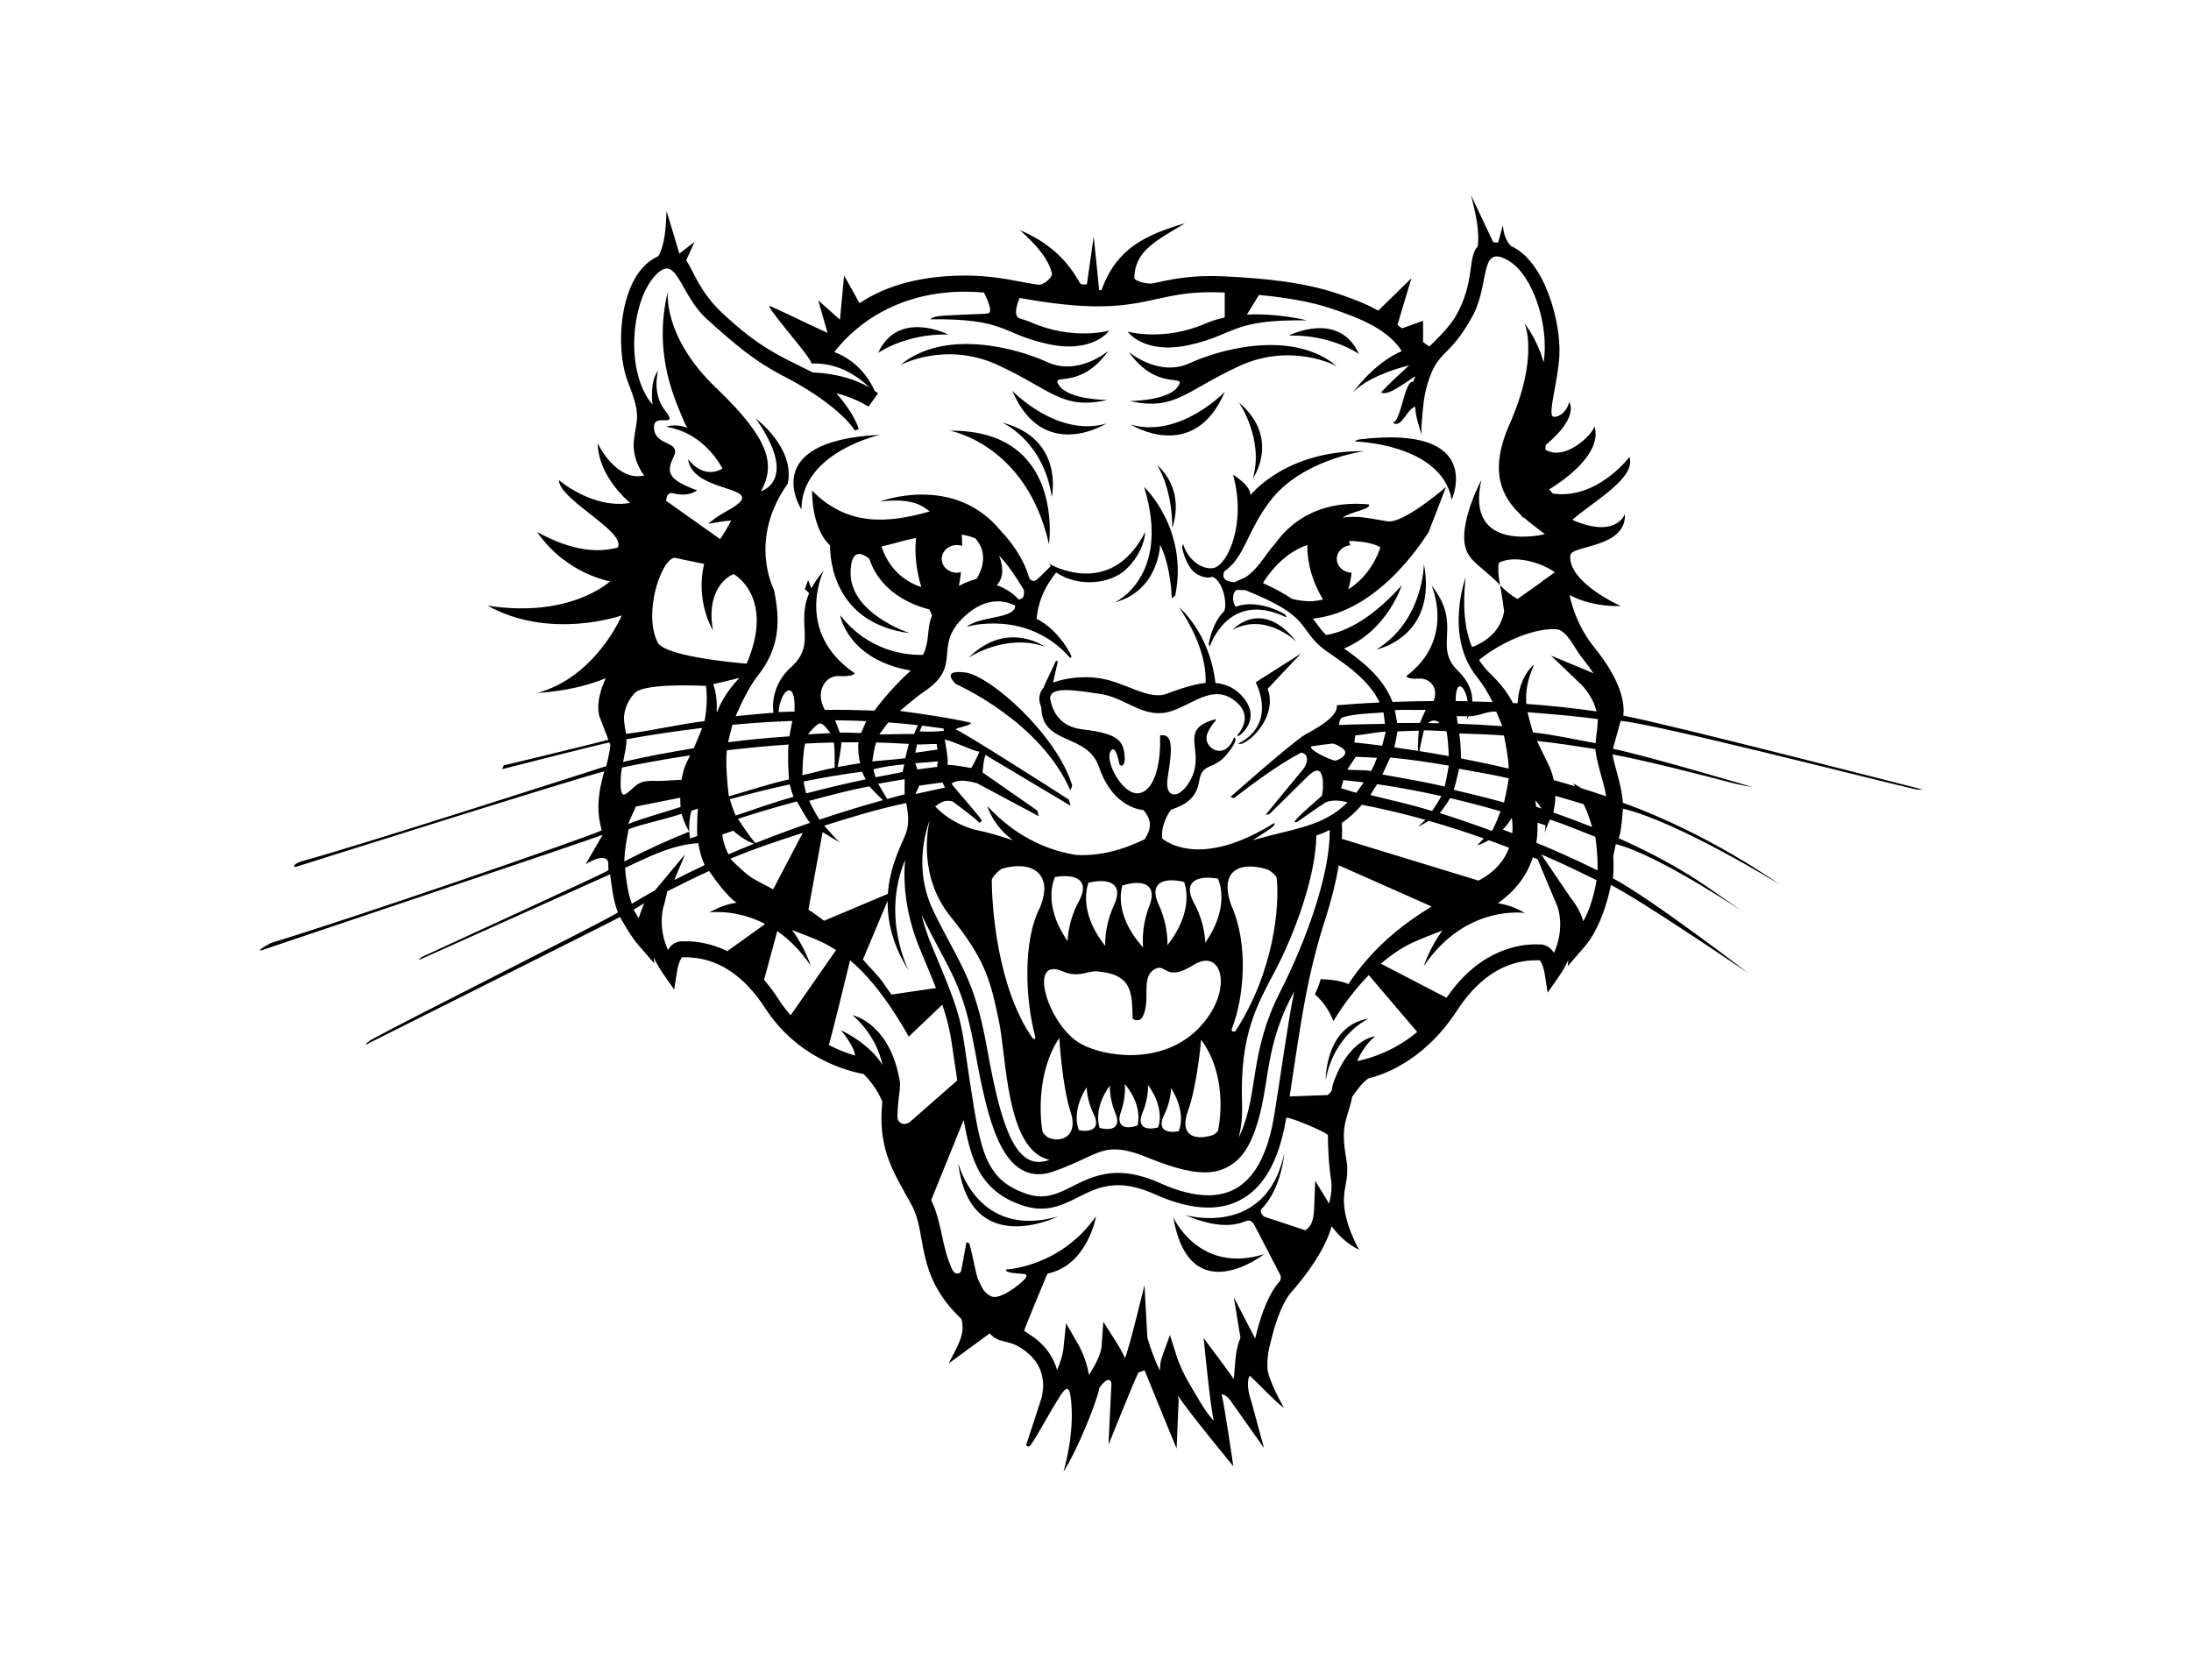 <?xml version="1.0" encoding="utf-8"?>
<!-- Generator: Adobe Illustrator 15.0.0, SVG Export Plug-In  -->
<!DOCTYPE svg PUBLIC "-//W3C//DTD SVG 1.1 Tiny//EN" "http://www.w3.org/Graphics/SVG/1.1/DTD/svg11-tiny.dtd">
<svg version="1.1" baseProfile="tiny"
	 xmlns="http://www.w3.org/2000/svg" xmlns:xlink="http://www.w3.org/1999/xlink" xmlns:a="http://ns.adobe.com/AdobeSVGViewerExtensions/3.0/"
	 x="0px" y="0px" width="600px" height="460px" viewBox="-1.61 -69.72 600 600" overflow="visible" xml:space="preserve">
<defs>
</defs>
<path d="M415.69,131.62c4.94,26.31-16.99,30.69-16.99,30.69C415.69,151.9,415.69,131.62,415.69,131.62 M249.35,345.65
	c4.11,34.81,35.63,19.18,35.63,19.18C255.93,373.06,249.35,345.65,249.35,345.65 M380.62,316.05c3.01-16.44,15.35-21.92,15.35-21.92
	C380.34,296.6,380.62,316.05,380.62,316.05 M358.69,378.26c-23.39,7.31-32.52-13.15-32.52-13.15
	C332.01,399.09,358.69,378.26,358.69,378.26 M264.97,81.2c0,0,14.8,6.3,17.81,26.58C282.78,107.78,287.44,86.95,264.97,81.2
	 M367.46,50.14c15.38-0.37,25.03,6.58,25.03,6.58C385.34,41,367.46,50.14,367.46,50.14 M320.32,96.27c0,0,5.48,7.95,5.48,22.47
	C325.81,118.74,331.01,106.14,320.32,96.27 M315.76,104.22c9.87,32.15-10.59,41.29-10.59,41.29c15.93-4.25,16.29-20.65,16.29-20.65
	c4.02,8.04,4.17,19.19,4.17,19.19c0.74-0.72,1.18-0.69,1.31-1.33C331.53,119.04,315.76,104.22,315.76,104.22 M263.65,60.73
	c18.95,8.77,22.88,16.08,38.96,12.42c0,0-13.58,0-17.16-5.12c-3.58-5.12,7.15,2.19,17.52-12.42c0,0-10.73,9.13-21.81,4.02
	c-11.08-5.11-36.82-12.06-52.55,1.1C228.62,60.73,244.71,51.96,263.65,60.73 M220.76,56.35c0,0,9.65-6.94,25.02-6.58
	C245.78,49.77,227.91,40.64,220.76,56.35 M221.49,85.58c-44.21,2.19-28.14,26.67-28.14,26.67
	C193.35,91.79,221.49,85.58,221.49,85.58 M425.62,108.78c0,0,12.25-26.87-32.64-21.58c-0.7,0.08-1.38,0.25-2.04,0.78
	C390.94,87.97,421.97,88.65,425.62,108.78 M253.13,165.2c0,0,12.89-8.79,27.07-3.98C280.2,161.22,266.67,151.67,253.13,165.2
	 M246.33,84.12c0,0,27.4,4.75,35.44,40.56C281.77,124.68,287.62,83.75,246.33,84.12 M268.66,69.87c11.08,25.95,33.6,11.7,33.6,11.7
	C284.74,86.68,268.66,69.87,268.66,69.87 M310.99,81.93c0,0,22.52,14.25,33.6-11.7C344.59,70.23,328.5,87.04,310.99,81.93
	 M349.65,74.07c0,0,9.04,13.15,4.93,27.13C354.58,101.2,364.72,86.95,349.65,74.07 M327.79,68.41c-3.57,5.11-17.16,5.11-17.16,5.11
	c16.08,3.65,20.01-3.66,38.96-12.42c18.94-8.77,35.03,0,35.03,0c-15.73-13.16-41.46-6.22-52.55-1.1
	c-11.09,5.11-21.81-4.02-21.81-4.02C320.63,70.6,331.36,63.29,327.79,68.41 M369.51,223.91c-0.01,0.01-0.02,0.02-0.03,0.02
	C369.38,224.04,369.42,224,369.51,223.91 M251.84,170.49c-9.32-1.16-3.23,4.19-3.23,4.19s30.04,13.1,40.87,38.08
	c-0.17-0.71,0.75-1.37,0.53-2.1C284.4,192.6,260.79,171.61,251.84,170.49 M356,174.86c1.44,3.19,5.6,14.8-6.62,21.07
	c0,0,0.55,0.26,1.29,0c4.09-1.46,12.6-10.31,9.22-19.62l11.88-12.58l-16.17,10.27L356,174.86z M370.13,159.47
	c-12.41-15.82-22.74-4.25-22.74-4.25C359.28,148.87,370.13,159.47,370.13,159.47 M593.58,212.24c0,0-0.54,0.38-2.96-0.18
	c-17.87-4.17-92.58-23.29-104.63-24.28l-2.79,9.96c12.38,2.55,49.86,13.68,49.86,13.68s-4.12-0.58-8.9-1.89
	c-6.1-1.68-31.97-8.24-41.13-9.77c0.88,4.76,3.17,10.46,3.75,17.27c30.74,11.02,55.83,29.08,55.83,29.08s-36.18-22.34-55.83-26.97
	c-0.18,2.15-0.52,7.43-1.25,9.79l-0.24,0.78c11.47,5.11,22.56,11.04,32.48,17.96l12.05,8.4c0,0-30.65-20.6-45.58-24.26l-0.92,4.26
	c0.08,1.16,0.12,2.35,0.12,3.57c0,1.42-0.09,2.89-0.22,4.38c13.31,6.99,48.48,33.97,48.48,33.97S493,251.64,482.5,246.41
	c-1.33,6.51-4.2,16.02-9.6,22.26l-5.82,6.73l0.21-2.25c-0.86,1.91-1.96,3.88-3.34,5.88l-4.06,5.83l-1.1-7.02
	c-0.01,0-0.09-0.58-0.33-1.44c-0.22-0.86-0.61-1.92-1.02-2.57c-0.17-0.29-0.31-0.45-0.4-0.53c-0.33,0-0.69-0.01-1.12-0.01
	c-4.62,0.1-17.06,0.5-28.47,18.07c-10.53,16.28-24.31,22.44-31.51,24.09c-2.59,1.66-4.61,5.02-5.81,6.52
	c-1.1,5.44-3.06,8.74-3.03,13.84c0,6.98,1.75,8.98,1.06,15.13c-0.11,1.01-0.94,5.08-0.94,6.08c-0.75,7.27,3.02,15.61,5.36,19.68
	c-3.56-1.66-6.86-4.4-9.84-8.39c-2.22,8.13-8.84,17.23-14.32,23.43c-2.9,3.2-5.33,9.65-6.77,15.18c-1.47,5.55-1.91,7.58-1.87,11.8
	c0.04,4.22,5.93,14.46,5.93,14.46c-2.84-1.95-8.9-8.44-12.23-11.53c-1.75,3.06,0.61,9.34,0.61,9.35l4.48,16.51l-11.12-15.73
	c-1.41-1.96-1.92-2.97-4.01-3.49c0.98,3.74,4.19,25.74,4.19,25.74s-16.19-19.58-19.8-25.26c0.15,0.98,0.26,1.58,0.26,1.59
	l-0.73,17.38c0,0-9.55-23.28-11.47-28.06c-0.2,0.4-2.02,0.6-2.21,0.99c-1.58,3.01-10.65,25.68-10.65,25.68l1.05-22.01
	c-0.58-2.39-2.73-0.59-4.26,1.61c-1.03,5.32-7.98,22.42-12.86,30.06c1.46-5.28,3.87-15.87,2.61-26.31
	c-0.55-4.64-1.79-3.93-3.84-0.74c-3.6,5.59-8.06,14.11-10.42,17.39c-0.93,1.29-1.7,0.14-1.7,0.14l5.59-17.12
	c-0.01-0.01,0.51-2.79,0.51-4.04c-0.07-3.89-1.14-9.26-8.08-13.64c-4.84-3.03-7.79-1.44-11.03-5.12l-14.64,10.74
	c2.57-5.37,6.17-10.19,4.54-15.89c-16.95-15.99-11.91-30.17-17.89-40.88c-5.23-9.73-10.7-17.27-10.68-31.03
	c0-1.79,0.12-3.72,0.31-5.73c-1.75-4.23-4.37-7.53-6.66-9.85c-5.83-1.06-23.61-5.63-35.26-23.65
	c-11.42-17.55-23.86-17.96-28.47-18.07c-0.42,0-0.78,0-1.11,0.01c-0.11,0.1-0.31,0.36-0.51,0.73c-0.47,0.82-0.86,2.1-1.05,2.94
	c-0.14,0.56-0.18,0.87-0.18,0.87l-1.1,7.02l-4.05-5.83c-1.35-1.94-2.42-3.85-3.27-5.71l0.22,2.19l-5.91-6.84
	c-2.19-2.53-4.89-7.1-6.32-9.76c-3.02,1.68-90.58,45.5-90.58,45.5s-1,0.25,1.36-1.44c15.44-8.54,82.78-42.04,88.46-45.69
	c-1.64-3.88-2.32-9.87-2.8-13.62c-0.06,0.03-68.3,30.63-68.3,30.63s0.33-0.75,1.46-1.28c10.22-4.78,62.28-28.51,66.24-30.78
	c-0.04-0.88-0.07-1.75-0.07-2.6c0-1.23-1.48-3.54-8.06,0.42l6.06-10.48c-4.19,1.67-122.04,41.31-122.04,41.31s-1.94,0.26,3.61-2.71
	c27.31-8.21,111.55-37.14,118.1-40.21c-0.83-2.97-1.19-5.79-1.19-8.42c0.05-4.78,1.06-8.92,2.1-12.63
	C115.1,207.6,12.5,240.01,12.5,240.01s-1.58-0.75,2.21-2.04c22.95-6.26,104.83-32.75,108.91-34.03c0.56-2.04,1.35-5.69,1.49-7.49
	l-0.36-0.96c-4.23,0.83-38.32,9.54-38.32,9.54l0.6-1.36c0,0,29.36-7.03,37.38-9.14l-3.15-8.18c-0.11-0.3-0.48-1.45-0.48-3.38
	c0-2.37,0.56-5.86,2.68-10.43c-6.11,2.49-14.14,4.62-24.55,5.28c20.96-5.59,30.28-27.72,30.28-27.72s-25.56,9.03-47.98-3.5
	c29.58,4.65,43.73-8.61,43.73-8.61c0.73-0.09-15.2-2.1-26.03-17.7c12.23,6.69,21.31,7.57,28.82,5.57
	c3.18-5.63-20.9-17.04-21.02-24.09c0,0,12.11,10.48,25.5,8.15c0,0-11.33-8.95-11.65-21.31c0,0,6.52,13.86,16.65,11.53
	c0,0-4.63-5.43-3.65-13.05c0.98-7.62,2.6-8.19-2.18-20.37c-4.78-12.18-3.21-38.32,10.46-44.75c0.15-0.07,0.26-0.1,0.41-0.17
	c2.35-4.23,2.66-10.15,2.93-16.11l4.57,15.17l5.39-4.16l-2.93,6.54c2.66,4.01,4.83,11.32,12.8,18.79
	c13.19,12.34,19.82,15.02,32.36,21.27c8.78,0.43,15.36,2.5,20.34,5.41c-7.08-6.64-13.92-8.79-20.79-8.58
	c0.15-1.95-15.1-18.69-15.05-20.62c0.62,0.04,17.71,8.35,20.82,9.68l-3.35-11.64l7.77,6.92l1.49-15.76l5.52,9.88
	c7.53-5.09,19.4-9.86,37.77-9.88c5.29,0,11.02,0.53,17.17,1.72c3.14,0.61,6.06,1.12,8.78,1.54c1.94,0.31,5.4-2.61,4.95-4.25
	c-1.34-4.92-5.04-9.59-11.46-15.27c10.48,4.48,16.93,10.65,21.57,19.05c0.32,0.59,2.42,0.36,2.42,0.36l2.44-17.09l1.95,19.16
	c0.28,0,0.55-0.01,0.82-0.02c5.25-14.56,15.22-19.66,29.87-23.88c-10.49,6.29-17.92,9.85-18.15,19.53
	c-0.02,1.01,4.57,2.39,6.75,1.91c5.73-1.26,11.77-2.59,20.63-2.59c1.47,0,3.02,0.04,4.65,0.11c14.63,0.7,28.62,2.13,40.55,6.15
	c4.94,1.66,10.06,3.55,14.57,6.1l11.84-11.57c0,0-3.5,11.7-4.97,16.6c0.25,0.24,0.51,0.45,0.75,0.7c0.33,0.2,0.61,0.39,0.92,0.58
	c2.89-1.05,7.46-2.68,7.46-2.68v7.58c0.85,0.6,1.57,1.12,2.21,1.62c4.02-3.84,7.5-7.52,9.41-10.79c7.03-12.05,4.24-21.39,7.89-24.94
	c0.75-5.14-0.66-11.64-2.39-18.35l7.94,16.8c0.54,0.02,1.14,0.06,1.76,0.13l1.65-6.1c0.32,2.55,0.81,5.08,2.91,7.33
	c12.18,5.44,17.94,27.34,17.31,39.15c-0.48,8.98-3.95,20.03-2.46,21.64c0.68,0.73,4.66-0.12,6-5.12c2.65,5.52-5.12,12.69-8.39,15.38
	c-0.07,0.59-0.13,1.15-0.18,1.68c6.91,4.33,16.96-5.3,17.57-8.36c3,9.89-11.37,19.64-16.17,22.58c0.48,0.46,0.91,0.95,1.24,1.48
	c15.87,2.33,27.44-13.08,27.44-13.08c2.37,7.58-12.76,15.78-20.45,22.47c15.8,6.91,18.81-2.1,18.81-2.1
	c0.58,12.32-19.26,11.07-19.5,14.79c-0.93,9.69,18.08,18.14,18.08,18.14c-8.32,0.08-14.16-1.75-18.38-3.99
	c1.25,5.66,3.8,12.49,8.91,18.79c8.74,10.77,10.43,18.32,10.43,22.45c0,0.76-0.06,1.36-0.14,1.86
	C501.6,188.56,593.58,212.24,593.58,212.24 M477.03,195.76c0.07-0.73,0.27-3.39,0.44-4.13c0.16-0.69,0.31-3.83,0.37-4.49
	c-7.65-1.01-16.54-1.81-25.15-2.45c0.31,1.17,1.54,6.02,1.98,7.22C462.15,192.7,469.43,194.39,477.03,195.76 M455.47,216.21
	c0.14,0.78,0.21,1.5,0.31,2.25c0.63,0.2,1.25,0.41,1.88,0.61C456.64,217.22,455.47,216.21,455.47,216.21 M463.25,155.05
	c-8.09-0.63-20.22,4.68-27.86,10.99c1.25,1.9,2.69,3.64,4.36,5.23c3.98,3.8,6.37,7.46,7.76,10.13c0.56,0.04,1.1,0.06,1.66,0.1
	c0.46-9.85,5.92-13.89,5.92-13.89c-2.38,5.2-3.17,9.68-2.82,14.11c8.16,0.58,16.59,1.45,25.1,2.68c-0.97-3.88-3.2-7.03-4.48-8.51
	c-0.55-0.65-0.84-0.92-0.84-0.92l-10.99-10.53l14.05,5.84c0.4,0.17,0.79,0.36,1.16,0.55c-1.11-1.72-2.47-3.59-4.11-5.62
	C469.31,161.65,467.04,155.81,463.25,155.05 M386.47,227.18c0,0.78-0.03,1.71-0.08,2.73l48.82,14.93c0.3-0.17,0.6-0.33,0.9-0.5
	c5.73-3.23,8.6-7.4,10.01-11.23c-2.38-0.92-4.8-1.81-7.25-2.69c-2.39,1.35-4.22,1.87-4.22,1.87c0.87-0.82,1.65-1.67,2.4-2.53
	c-6.36-2.25-12.93-4.37-19.63-6.29c-2.22,1.48-3.89,2.06-3.89,2.06c0.98-0.74,1.86-1.55,2.69-2.4c-7.42-2.09-15-3.91-22.67-5.38
	c-2.33,2.66-4.71,4.81-7.19,6.5C386.41,224.88,386.47,225.83,386.47,227.18 M415.7,191.16c-0.34,1.66-1.5,6.13-1.57,7.42
	c3.28,0.52,6.77,1.11,10.44,1.79c-0.05-2.34-0.37-7.06-0.83-8.92C420.75,191.39,418.75,191.14,415.7,191.16 M421.28,188.62
	c-0.55-0.57-1.14-0.92-1.75-0.95c-0.93-0.05-1.69,0.31-2.33,0.88C418.54,188.56,419.9,188.58,421.28,188.62 M416.38,183.85
	c-3.12,0.11-7.96-0.13-11.09,0.09c0.07,0.57,0.83,4.02,0.86,4.61c2.61-0.03,5.31-0.05,8.11-0.03
	C414.62,187.59,416.02,184.39,416.38,183.85 M405.15,197.24c2.62,0.36,5.45,0.78,8.49,1.26c-0.26-1.68,0.18-5.9,0.21-7.22
	c-2.48,0.03-5.1,0.18-7.6,0.26C406.09,192.55,405.43,196.18,405.15,197.24 M403.66,200.88c-0.27,0.58-2.49,5.46-2.79,6.05
	c6.38,1.18,14.43,2.47,22.25,4.31c0.29-1.2,1.32-6.3,1.48-7.48C417.61,202.61,410.82,201.51,403.66,200.88 M428.92,201.18
	c5.39,1.05,11.11,2.25,17.05,3.64c0-3.27-1.04-8.61-1.67-11.81c-5.35-0.41-10.34-0.55-15.95-0.74
	C428.67,194.79,428.99,199.02,428.92,201.18 M443.67,189.67c-0.33-1.09-1.77-4.16-2.16-5.21c-3.59-0.17-6.15,1.72-9.83,1.67
	c-0.38,0.77-0.71,1.24-0.71,1.24c0.11-0.41,0.2-0.83,0.28-1.24c-1.27-0.02-2.55-0.03-3.83-0.03c0.09,0.83,0.21,1.74,0.35,2.7
	C432.91,188.98,438.23,189.26,443.67,189.67 M431.32,180.76c-0.87-5.56-4.31-8.47-4.28-0.07
	C428.45,180.71,429.88,180.73,431.32,180.76 M426.37,212.41c5.59,1.37,11.96,2.8,17.94,4.54c0.41-1.6,1.48-7.01,1.69-8.65
	c-5.65-1.32-11.84-2.35-17.73-3.41C428,206.24,426.77,211.24,426.37,212.41 M425.06,215.37c-0.85,1.44-2.74,4.25-3.69,5.34
	c5.67,1.79,12.33,4.08,18.63,6.38c1.06-1.69,2.33-5.21,3.07-7C437.25,218.4,431.22,216.81,425.06,215.37 M396.56,214.27
	c6,1.54,13.52,3.06,22.07,5.71c0.76-1.23,2.72-4.05,3.28-5.34c-7.48-1.68-15.15-3.12-22.92-4.25
	C398.61,211,396.95,213.7,396.56,214.27 M396.82,205.69c0.1-0.17,0.95-1.85,1.05-2.03c0.15-0.28,0.91-2.42,1.05-2.69
	c-2.62-0.18-4.97-0.26-7.6-0.35c-0.12,0.18-2.83,4.38-2.97,4.54C390.65,205.52,394.08,205.2,396.82,205.69 M402.06,191.62
	c-3.55,0.18-7.36,1.06-10.92,1.38c0.07,0.14-0.32,2.35-0.27,2.49c2.36,0.24,5.74,0.62,9.89,1.15
	C401,195.86,401.91,192.38,402.06,191.62 M401.78,188.84c-0.03-0.5-0.46-3.58-0.53-4.07c-4.4,0.38-10.12,0.38-14.39,1.7
	c-1,0.31-1.4,1.31-1.46,2.59c-0.03,0.07-0.08,0.14-0.11,0.21C389.92,189,395.49,188.98,401.78,188.84 M383.02,195.88
	c-2.55,0.3-5.1,0.64-7.64,1.03c-0.74,1.35,6.92,4.85,8.68,5.09c2.37-0.71,3.68-1.88,3.53-3.16
	C387.48,197.86,384.62,196.07,383.02,195.88 M386.16,211.89c1.61,0.36,2.94,0.96,5.42,1.57c0.29-0.41,2.3-3.27,2.6-3.71
	c-2.42-0.31-4.84-0.57-7.27-0.81C386.98,209.15,386.1,211.66,386.16,211.89 M447.27,227.89c0.3-3.21-0.21-5.47-0.21-5.47
	c-0.93,1.64-2.04,3-3.19,4.17C445,227.01,446.14,227.45,447.27,227.89 M140.15,74.82c0,0-1.12-8.38,2.02-12.11
	c0,0-2.35,8.01,2.37,14.06c5.66,7.25-4.46,0.18-3.84,6.65c0.62,6.47,9.91,4.18,6.97,10.11c-2.93,5.93-1.37,8.23,8.42,11.91
	c0,0-2.9,2.49-8.49,1.06c-1.82-0.46-2.29,0.69-2.64,2.63l19.35,13.73c1.29-1.9,2.5-3.91,3.96-6.59c-2.37-0.03-5.08,0.65-8.21,1.1
	c1.84-1.57,3.94-3.07,6.41-4.41c17.97-9.74-12.05-5.57-13.61-18.71c0,0,4.69,6.91,11.42,3.86c0.35-0.16,0.64-0.34,0.86-0.52
	c-2.31-4.17-8.46-12.99-20.09-14.86c0,0,3.12-1.34,7.6,0.38c-0.43-0.6-0.78-1.2-1.03-1.81c-2.87-7.04-11.56-24.02-5.98-46.93
	c0,0-2.05,16.05,17.33,34.56c19.38,18.51,21.05,27.5,15.94,36.81c0,0,13.78-3.79-1.92-26.02c0,0,14.15,10.48,11.49,23.28
	c-14.34,20.19-4.98,37.82-4.98,37.82c2.4,11.31,2.11,21.02-5.85,30.98c-2.67,3.33-5.92,9.83-7.81,14.31
	c4.33-0.38,9.36-0.99,13.54-1.22c-0.65-3.68,0.2-10.88,6.15-16.18c9.38-8.35,1.77-15.32,6.58-26.56l-1.55-1.45
	c0.37-1.05,0.75-2.13,1.18-3.23l1.16,3.01c1.02-1.97,2.43-4.06,4.38-6.31c0,0-10.75,21.68,11.09,36.58c0,0-0.34,1.36-5.71,1.02
	c-4.6-0.29-8.68,5.56-4.94,12.08c6.97-0.11,11.92,0.1,17.73,0.26c4.76-6.46,9.75-11.36,12.93-14.3
	c-22.69-3.96-25.22-19.83-25.22-19.83c10.22,13.14,23.75,14.37,29.64,14.21c0.98-2.05,1.63-4.59,1.88-8.09
	c0.16-2.24,0.63-4.23,1.31-5.99c-0.32-0.71-0.63-1.43-0.92-2.14c-6.25-1.58-17.46-6.03-21.48-18.11c-3.12-2.47-6.48-3.24-6.68,4.69
	c-0.36,14.98,21.19,21.92,21.19,21.92c-26.98-3.53-28.55-25.98-28.53-31.35c-6.77-6.33-6.42-19.61-6.42-19.61
	c12.48,12.73,26.88,11.82,42.04,7.45c-3.11-2.41-6.69-4.8-17.78-3.54c0,0,26.24-10.07,43.08,10.38c5.81,6.14,8.72,11.86,10.09,16.51
	c0.31,1.05,1.38,1.95,2.58,1.17c1.2-0.78,5.22-5.02,5.26-5.01c-0.21-0.29-0.43-0.54-0.63-0.85c0,0,21.93,13.15,34.35-11.33
	c0,0-0.08,7.1-7.02,13.51c-5.19,4.79-16.24,6.57-24.8,0.99c-3.56,4.57-6.21,9.2-6.97,16.52c6.56,3.22,11.05,10.28,12.32,13.06
	c0.35,0.76-0.3,0.95-0.3,0.95c-15.34-17.54-36.72-11.23-36.72-11.23c0.03-0.42,0.63-0.61,1.04-0.77c5.33-2.97,16.2-2.31,15.99-6.74
	c-3.85-1.91-10.35-3.14-17.85,3.67c-12.06,10.96-0.37,17.54-14.62,27.04c-2.47,1.64-6.4,5-8.68,6.93
	c5.77,0.71,19.12,2.68,25.42,4.25c-0.37,1.15-4.89,1.59-5.59,2.36c1.7,0.12,40.52,25.07,40.52,25.07l0.61,2.21l-30.36-18.13
	c-0.62,1.35-0.84,3.72-1.03,5.81c-0.01,0.14-0.05,0.27-0.07,0.4l19.58,13.63l0.52,2.01l-21.91-11.71c-7.27-2.21-9.01,0.05-9.25,0.06
	c0.48,0.98,10.47,12.09,10.77,13.16c0.06,0.22-0.66,0.98-0.87,0.76c-2.22-2.21-7.91-6.33-9.55-7.57c-3.8-0.91-5.37,1.6-6.23,1.75
	c5.08,5.45,11.53,7.62,13.61,8.19c0.24,0.05,0.44,0.13,0.69,0.18c4.75,0.97,9.19,2.36,13.53,3.77c-7.36-5.38-9.16-12.22-9.16-12.22
	c11.31,12.27,23.66,16.27,31.9,17.47c0.65,0.03,1.29,0.06,1.95,0.06c6.57-0.01,13.79-1.49,22.35-5.67c1.84-3.05,3.27-6.1-0.46-10.44
	c0,0-10.71-0.31-15.83-15.3c-4.25-12.44-20.33-7.5-20.64-21.38c-0.27-0.6-0.53-1.32-0.57-1.81c-0.58-2.53,0.69-4.45,1.47-5.35
	c0.29-1.24,3.64-7.62,4.09-9.05c0,0,0.9-1.04,0.84,0.13c-0.02,0.48-1.59,6.62-1.6,7.26c4.72-1.9,11.44-2.25,15.28-1.74
	c9.8,0.94,18.47,8.28,25.33,5.69c4.97-1.88,9.98-3.48,13.83-3.84c0.21-3.34-0.16-13.29-9.45-27c0,0,10.87,8.85,12.97,26.99
	c3.93,0.36,7.56,2.05,10.32,5.62c5.28,6.83-0.08,11.99-1.86,13.26c-0.32,0.22-0.7-0.1-0.7-0.1c2.2-2.55,5.57-8.25-1.8-13.1
	c-8.38-5.52-16.47,4.34-24.88,5.07c-8.4,0.73-13.84-5.77-22.78-6.91c-8.25-1.19-17.19-2.77-17.34,1.61
	c0.83,4.87,3.52,10.2,11.62,11.15c13.43,1.56,14.85,4.42,15.04,10.76c0.03,1.08-0.79,3.23-1.92,1.66c0,0-1.42-8.04-3.25-4.38
	c-1.83,3.65,4.56,15.82,10.41,14.72c5.85-1.1,7.77-12,7.34-20.57c0,0,2.23-0.68,3.23,1.24c1.34,2.57,0.35,8.39-0.52,14.11
	c-1.14,7.55,4.64,7.67,8.47-0.05c5.12-10.33-5.12-17.44,8.71-21.14c0,0,0.16,0.39-0.28,0.84c-0.92,0.91-2.73,3.72-2.96,5.26
	c-0.7,4.72,6.79,8.65,9.78,0.46c0,0,2.25,0.09-2.5,5.94c-4.75,5.84-8.79,2.85-9.89,9.43c-0.93,5.54-3.68,8.21-10.1,10.43
	c-0.72,0.94-1.38,2.07-1.96,3.45c-1.23,2.95-1.41,5.17-1.14,6.86c2.42,1.93,15.01,10.07,39.95-5.58c0,0,0.54,0.4-0.54,1.35
	c-1.34,1.18-4.57,3.08-7.13,4.8c9.72-2.78,17.28-4,23.54-6.66c3.71-1.59,7.06-3.64,10.34-6.91c-0.88-0.15-4.44-1.27-7.7-0.01
	c-2.61,1.57-7.4,5.11-9.83,6.73c-0.71,0.47-0.92,0.48-1.41,0.37c0-1.05,7.16-7.01,9.77-9.4c0.46-1.76,0.5-4.33,0.27-6.19
	c-0.23-0.01-0.22-6.11-5.79-0.29l-13.2,13.02l-1.38,0.26c0,0,12.58-15.34,12.6-15.31c3.07-3.2,2.78-6.81-0.03-6.86
	c-8.59,4.65-16.28,10.42-23.92,16.24l-1.22-0.44c0,0,20.55-18.28,26.64-22.27c0.91-0.6,12.23-5.94,11.33-10.49
	c3.31-0.29,8.59-0.69,15.33-1c-4.08-8.68-13.62-14.55-19.28-18.55c-5.01-3.61-6.4-7.09-9.23-10.23c-2.84-3.2-7.33-6.46-19.42-11.34
	l-3.1-0.09c-1.52,0.79-1.83,3.93-0.39,6.02c6.54-2.52,14.55,0.88,17.33,2.54c0.68,0.4,0.82,1.28,0.82,1.28
	c-20.82-10.14-27.41,10.41-27.41,10.41c-0.15-0.48-0.43-0.75-0.36-1.08c1.06-5.24,3.01-9.1,5.24-11.27
	c1.53-1.27,0.48-10.52-3.83-12.56c-1.75,0.47-3.19,0.28-5.38-0.83c-3.09-1.56-4.96-6.61-5.47-9.36c-0.17-0.92,0.29-1.44,0.29-1.44
	c2.14,6.48,7.57,9.18,10.94,8.45c4.89-1.07,11.78-15.76,6.89-33.3c0,0,6.22,3.65,6.22,7.31c0,0,12.42-16.08,40.55-15.71
	c0,0-22.28,2.92-33.61,17.9c-8.04,10.63-8.86,19.23-15.5,24.47c-0.27,0.21-0.55,0.41-0.83,0.62c-0.72,1.96-0.32,3.43,3.62,3.82
	c0,0,3.78-1.69,3.79-1.69c0.05-0.02,0.15-0.08,0.3-0.17c0.29-0.18,0.75-0.5,1.36-1c1.22-1.02,3.01-2.79,5.1-5.75
	c1.09-1.53,2.5-3.49,4.27-5.48c4.01-5.56,13.75-15.61,33.39-13.7c-0.18,0.87-0.38,1.06-1.9,1.7c-1.51,0.63-4.49,1.17-7.7,2.97
	c5.88-0.61,7.29-0.1,16.12,1.35c5.71,0.93,20.9-12.26,20.9-12.26l-6.24,16.13c-0.2,0.07-16.62,28.46-41.32,30.87
	c1.72,2.21,2.85,4.05,4.69,5.86c4.87-0.71,14.8-3.96,27.07-17.76c0,0-5.07,16.12-20.66,22.59c5.91,4.11,13.92,10.11,17.36,19.09
	c4.44-0.17,9.36-0.29,14.67-0.32c1.93-5.07-1.68-8.25-5.14-8.01c-4.36,0.3-4.63-0.91-4.63-0.91c17.71-13.22,8.99-32.44,8.99-32.44
	c11.45,14.42,0.27,21.63,9.54,30.64c4.08,3.97,5.12,7.8,5.04,10.86c2.37,0.06,4.8,0.14,7.27,0.24c-1.65-3.35-3.55-6.43-5.64-9.04
	c-11.7-14.62-4.02-35.44-4.02-35.44c-1.13,10.62-0.3,18.58,2.31,24.84c7.37-2.9,10.4-7.44,11.47-12.73
	c-0.36-2.8-0.88-6.31-1.48-9.43c1.89,2.03,4.12,3.82,6.25,4.97l8.76-6.21c0-0.22,4.52-3.16,4.54-3.38
	c-5.12-3.59-14.61-6.25-19.97-3.33c-0.35,1.29-0.24,4.56,0.42,7.95c-4.07-4.36-9.53-8.03-10.67-10.09c-6.5-7.79,4-27.43,4-27.43
	c-6,26.54,22.7,19.33,22.7,19.33c-2.2-1.76-4.88-3.63-7.44-5.87c-0.53-0.07-0.92-0.44-1.2-1.07c-6.54-6.16-11.54-15.19-4.04-32.18
	c10.83-24.52,5.39-36.26,5.39-36.26c3.38,4.61,5.52,9.35,6.86,13.99c1.98-13.37-3.83-31.14-12.54-36.29
	c-10.81-6.4-6.38,8.47-13.18,20.35c-2.26,3.95-4.68,7.72-7.93,11.01c-2.81,2.83-4.84,4.79-6.4,8.57c-1.51,3.67-2.51,7.49-2.92,11.45
	c-0.09,0.87-1.29,11.32-0.34,11.66c-0.03-0.01-0.06-0.02-0.09-0.02c-1.29-4.58-2.46-7.69-2.48-10.88c-3.03,0.74-4.92,8.06-8.05,5.69
	c3.02-0.26,4.13-15.05,7.25-14.59c0.39-0.77,0.67-1.41,0.87-1.98c-4,2.43-9.73,7.2-12.31,5.79c2.95-3.15,6.49-6.42,10.04-9.67
	c-6.07,1.5-15.42,4.76-20.01,9.67c0,0,7.11-10.31,17.4-14.78c-5.06-7.85-14.95-11.73-24.8-15.07c-7.69-2.6-16.63-4.08-26.22-4.97
	l-4.3,7.02c11.24-0.58,21.4,2.05,21.4,2.05c-27.17-0.37-25.38,5.12-41.82,8.77c-16.45,3.65-22.17-4.75-22.17-4.75
	s12.87,3.65,27.88-2.92c2.16-0.95,4.46-1.62,6.79-2.12v-8.89c-0.19-0.01-0.37-0.02-0.56-0.03c-1.56-0.08-3.02-0.11-4.39-0.11
	c-8.3,0.01-13.66,1.2-19.41,2.46c-5.74,1.26-11.88,2.6-20.89,2.59c-7.08,0-15.97-0.82-28-3c0,0-2.91,6.32,0,7.29
	c2.91,0.97,2.79,0.86,4.11,1.44c15.02,6.58,27.89,2.92,27.89,2.92s-5.72,8.41-22.17,4.75c-16.44-3.65-14.66-9.13-41.83-8.77
	c0,0,0.96-0.92,3.26-1.15c5.5-0.53,15.68-0.69,17.38-0.94c2.42-0.35-1.42-7.48-1.42-7.48c-2.3-0.2-4.54-0.3-6.67-0.3
	c-27.87,0-42.23,15.61-46.75,21.57c9.15,3.39,13.19,11.06,14.4,13.87c0.41,0.28,0.83,0.55,1.21,0.84c-1.09,1.6-2.22,3.19-3.4,4.75
	c-4.69-2.81-9.18-4.19-11.5-4.75c2.83,3.2,6.71,8.44,7.99,12.69c-0.56,0.65-0.71,0.1-1.28,0.74c-3.51-5.54-13.14-13.13-24.85-19.16
	c-11.25-5.8-17.82-11.55-28.02-20.69c-10.2-9.15-10.67-24.64-18.92-15.17C132.53,38.57,130.26,63.08,140.15,74.82 M379.67,144.44
	c-3.7-6.13-5.65-12.61-5.64-19.47c-8.92,3.01-14.35,11.1-15.83,13.58c4.4,1.99,7.73,3.85,10.3,5.6c1.94,0.55,4.38,0.96,7.31,0.9
	C377.18,144.92,378.45,144.7,379.67,144.44 M389.37,125.02c-2.69,0.3-4.79,2.36-4.79,4.89c0,2.68,2.36,4.85,5.29,4.93
	c-0.21,2.06-0.62,4.05-1.2,5.98c7.83-4.97,10.74-12.7,11.47-15.06c-2.54-1.5-6.66-2.14-11.15-2.26
	C389.12,124,389.27,124.52,389.37,125.02 M163.06,184.47c0.08-0.01,0.17-0.02,0.25-0.03c0.69-1.92,2.82-6.75,7.86-11.99l-9.33,2.22
	C162.72,177.2,163.3,180.43,163.06,184.47 M158.59,131.72l-10.68-2.22c-4.86,1.04-11.1,19.99-5.91,30.27
	c2.79,5.36,31.79,7.57,31.79,7.57c10.23-23.88-4.63-31.99-4.63-31.99c-4.37,1.75-9.65,8.09-7.4,20.09
	C161.76,155.44,155.38,145.29,158.59,131.72 M188.77,196.23c-7.68,0.52-15.08,1.23-22.05,2.07c-0.52,4.08,0.13,12.34,0.7,16.42
	c7.45-2.09,14.54-4.5,21.49-6.04C188.72,205.97,188.34,199.48,188.77,196.23 M167.79,215.77c0.52,1.86,1.28,4.06,2.1,5.84
	c7.03-2.38,13.9-4.85,20.64-6.71c-0.54-1.37-0.99-2.85-1.35-4.43C181.79,212.07,174.63,213.88,167.79,215.77 M168.71,189.17
	c-0.39,1.25-1.26,4.96-1.56,6.24c7.45-0.95,14.77-1.63,21.89-2.1c0.18-1.09,0.91-4.55,1.04-5.52c-1.46,0.06-2.91,0.12-4.35,0.19
	c0.03,0.13,0.05,0.26,0.09,0.39c0,0-0.11-0.15-0.27-0.38C179.79,188.26,174.15,188.67,168.71,189.17 M190.87,184.46
	c0.62-12.45-5.2-7.52-5.68,0.18C187.03,184.54,189.09,184.53,190.87,184.46 M165.06,228.37c0.26,2.12,0.89,4.58,2.25,7.09
	c3.04-1.32,6.06-2.59,9.06-3.79c-1.63-0.64-4.58-2.05-7.35-4.65C167.69,227.46,166.37,227.91,165.06,228.37 M167.96,237.04
	c1.48,1.55,5.87,5.8,8.21,7.12c2.21,1.25,4.59,2.47,7.09,3.78l10.57-20.17C184.8,230.7,176.06,233.59,167.96,237.04 M196.45,224.19
	c-1.22-1.27-3.66-5.95-4.74-7.64c-7.15,1.92-14.48,4.08-21.02,6.23c1.29,1.95,4.51,6.9,6.27,8.65
	C183.66,228.74,190.21,226.34,196.45,224.19 M194.67,195.89c-0.63,2.35-0.98,8.26-0.97,11.28c4.5-0.94,7.45-1.95,11.53-2.68
	c-0.08-1.58,0.17-6.78-0.35-8.99C201.12,195.58,198.32,195.7,194.67,195.89 M203.71,192.15c-0.89-0.98-2.34-3.51-3.79-3.44
	c-0.99,0.04-3.4,2.83-4.25,3.88C197.79,192.49,201.66,192.22,203.71,192.15 M245.45,203.48c2.36,0.06,5.26,0.55,8.52,1.13
	c0.15,0.03,3.03-5.41,2.85-5.82c-2.54-0.39-9.73-4.01-12.29-4.31C244.73,195.33,246.05,202.56,245.45,203.48 M243.8,209.79
	c-2.06,0.2-6.42,0.88-8.47,1.13c0.18,0.43-1.33,2.57-1.13,2.97c2.14-0.51,8.96-1.95,10.39-2.27
	C244.65,211.4,243.72,210,243.8,209.79 M239.13,223.49c-0.01-0.01-0.02-0.02-0.03-0.03c-0.22,0.6-0.45,1.3-0.69,2.07
	c-0.94,3.14-1.88,7.57-1.88,12.71c0,5.35,1.01,11.45,4.1,17.73c9.36,19.08,14.41,23.68,18.83,47.71
	c2.89,16.13,6.32,32.4,12.26,38.59c1.96,2.06,3.9,3.04,6.37,3.06c1.01,0,2.13-0.18,3.38-0.58c0.17-0.06,0.32-0.11,0.49-0.17
	c-15.54-3.41-15.29-36.46-18.08-49.64c-3.01-14.25-4.66-21.65-17.27-37.26C234.94,243.23,238.53,225.99,239.13,223.49
	 M292.58,251.99c3.97-7.51-1.5-9.7-8.71-8.4c0.21-0.03-4.98,9.07,4.57,22.91C288.4,266.49,288.43,259.43,292.58,251.99
	 M293.19,303.17c8.62,4.72,29.05,7.67,41.93-5.48c12.88-13.15,8.74-29.25-1.65-22.75c-9.76,6.11-9.82-0.15-13.25,1.22
	c-6.4,2.55-1.49,11.88-5.33,17.82c-0.39,0.61-2.01,1.22-3.23,0.14c-0.35-8.7,0.41-15.8-12.69-16.85c-3.49-0.28-6.64,2.45-12.23,0
	C273.72,271.58,281.62,296.84,293.19,303.17 M305.08,253.44c3.49-7.74-2.13-9.58-9.24-7.82c0.21-0.04-4.39,9.38,6.04,22.57
	C301.84,268.19,301.42,261.13,305.08,253.44 M317.67,253.82c2.99-7.96-2.74-9.43-9.73-7.22c0.2-0.05-3.79,9.64,7.48,22.14
	C315.38,268.75,314.5,261.73,317.67,253.82 M324.05,267.92c10.41-13.2,5.82-22.62,6.03-22.58c-7.1-1.76-12.71,0.08-9.23,7.82
	C324.51,260.86,324.09,267.92,324.05,267.92 M337.57,267.05c9.58-13.84,4.38-22.95,4.59-22.91c-7.23-1.3-12.71,0.89-8.74,8.4
	C337.58,259.97,337.61,267.04,337.57,267.05 M336.12,301.67c0,0-1.39,16.39-4.7,25.41c-3.12,8.51,2,10.79,8.71,8.71
	c0.4-0.12,1.88-0.99,2.07-1.85C343.16,329.33,345.05,313.77,336.12,301.67 M322.83,328.7c-2.43,5.04,0.92,6.52,5.34,5.64
	c-0.13,0.02,3.05-6.1-2.8-15.39C325.4,318.95,325.38,323.7,322.83,328.7 M315.17,327.72c-2.14,5.2,1.3,6.44,5.66,5.25
	c-0.12,0.03,2.7-6.3-3.7-15.17C317.16,317.81,317.42,322.56,315.17,327.72 M307.45,327.47c-1.84,5.34,1.68,6.33,5.97,4.84
	c-0.13,0.03,2.32-6.47-4.59-14.87C308.85,317.45,309.39,322.16,307.45,327.47 M303.54,318c-6.39,8.86-3.57,15.19-3.7,15.16
	c4.36,1.18,7.79-0.05,5.66-5.25C303.25,322.74,303.51,318,303.54,318 M295.25,318.58c-5.88,9.29-2.69,15.41-2.81,15.39
	c4.43,0.88,7.79-0.6,5.35-5.64C295.24,323.34,295.22,318.59,295.25,318.58 M289.49,327.45c-3.01-9.02-4.03-26.41-4.03-26.41
	c-8.08,12.04-6.9,28.25-6.05,33.19c0.16,0.95,1.75,2.27,2.1,2.39C286.28,338.7,292.35,336,289.49,327.45 M279.99,246.16
	c-0.98-5.8-6.99-7.87-15.02-5.57c-0.64,0.18-3.6,2.87-3.61,4.08c-0.03,9.38,1.95,38.17,14.39,56.2c0.64,0.94,1.38,0.67,1.07-0.46
	c-3.37-12.6-4.61-33.7,1.76-46.02C279.94,251,280.34,248.28,279.99,246.16 M242.32,202.28c-1.49,0.04-6.81,0.53-8.3,0.61
	c0.04,0.35,0.7,1.91,0.75,2.25c1.67-0.29,5.62-0.7,7.11-0.95C241.75,204.05,241.96,202.29,242.32,202.28 M244.24,191.32
	c-0.03-0.08-0.09-0.72-0.13-0.79c-2.71-0.41-4.98-0.71-7.69-1.04c-0.08,0.3-0.75,1.75-0.82,2.05
	C238.69,191.66,241.66,191.67,244.24,191.32 M234.66,196.2c-0.05,0.41-0.6,2.56-0.63,2.96c1.58-0.18,6.77-1.02,7.91-1.14
	c0.06-0.15-0.32-1.82-0.25-1.96C240.29,195.94,236.05,196.3,234.66,196.2 M234.94,189.31c-3.52-0.4-7.04-0.73-10.57-0.98
	c-0.45,0.55-2.79,3.69-3.2,4.26c4.03,0.05,8.91-0.21,12.4-0.09C233.78,192.15,234.76,189.61,234.94,189.31 M220.03,195.5
	c-0.49,1.29-1.19,5.37-1.38,6.74c4.22-0.38,8.37-0.7,11.79-1.12c0.2-0.62,1.06-4.52,1.28-5.11
	C227.81,195.76,223.91,195.59,220.03,195.5 M220.77,210.25c0.5,0.82,2.63,4.57,3.26,5.42c2.22-0.62,4.3-1.17,6.24-1.67
	c-0.17-0.69,0.05-4.7-0.07-5.38C227.7,209,223.26,209.82,220.77,210.25 M229.52,206.06c0.03-0.56,0.51-2.19,0.57-2.74
	c-3.51,0.27-7.92,0.93-11.01,1.75c0.17,0.82,0.45,2.01,0.73,2.85C223.25,207.23,226.49,206.61,229.52,206.06 M217.6,211.19
	c-7.9,1.45-14,3.22-21.49,5.15c0.7,1.53,2.69,5.26,3.67,6.72c8.52-2.87,15.91-5.06,22.67-6.95
	C221.64,215.36,218.44,212.12,217.6,211.19 M213.73,195.42c-2.06-0.01-4.11,0.01-6.14,0.04c0.06,1.71-0.89,6.53-1.31,8.8
	c2.24-0.4,6.02-1.05,8.09-1.4C213.79,201.44,213.44,197.13,213.73,195.42 M214.67,192.1c0.32-0.69,1.46-3.51,1.87-4.23
	c-3.76-0.17-7.5-0.28-11.21-0.3c0.43,0.65,1.31,3.36,1.7,4.4C210.06,191.9,211.81,192.12,214.67,192.1 M194.13,209.43
	c0.21,1.41,0.52,2.83,0.91,4.26c7.52-1.98,14.69-3.65,21.29-5.04c-0.5-0.87-0.95-1.77-1.35-2.71
	C207.92,206.87,200.94,208.06,194.13,209.43 M195.85,255.2c1.84,1.21,3.69,2.51,5.57,3.98l22.8-9.6c0.72-10.27,5.08-17.93,6.4-21.49
	c1.74-4.67,0.33-9.32,0.17-10.96c-9.91,2.06-19.89,5.1-29.29,8.09c1.29,1.31,4.2,5.03,5.81,6.15c0,0-3.34-1.92-6.4-3.86
	C200.08,232.06,197.16,247.93,195.85,255.2 M215.33,273c2.43,3.03,5.81,5.92,8.19,9.75l1.98,2.79l15.91-2.33
	c-1.39-3.53-3.17-7.82-5.49-13.36c-4.37-10.37-5.78-19.62-5.78-27.17c0-1.82,0.09-3.53,0.23-5.15c-8.62,20.57,1.36,39.52,1.36,39.52
	c-5.86-9.14-7.67-17.66-7.58-25.03L215.33,273z M253.61,317.27c1.82,11.71,3.13,20.56,5.88,26.82c2.78,6.25,6.61,10.07,14.56,12.73
	c1.82,0.59,3.43,0.82,4.93,0.82c4.08,0.01,7.64-1.82,11.89-3.96c4.21-2.11,9.12-4.43,15.56-4.43c4.29,0,9.2,1.03,14.97,3.62
	c6.65,2.99,12.4,4.38,17.23,4.38c6.49-0.04,11.34-2.36,15.26-7c3.9-4.66,6.74-11.83,8.29-21.31c2.7-16.42,4.44-30.56,7.19-44.63
	c-0.41,0.84-0.83,1.67-1.25,2.5c-10.35,20.21-7,33.73-13.82,49.93c-3.55,8.63-9.83,12.43-16.96,12.31
	c-6.4-0.02-13.45-2.53-21.31-5.66c-4.64-1.86-7.97-2.53-10.7-2.53c-6.47-0.12-10.98,4.21-22.53,8.06c-1.63,0.53-3.21,0.8-4.73,0.8
	c-3.79,0.02-7.08-1.74-9.58-4.45c-2.52-2.72-4.44-6.36-6.07-10.59c-3.24-8.46-5.3-19.4-7.29-30.2
	c-4.36-23.47-8.81-26.91-18.45-46.57c-0.15-0.29-0.29-0.6-0.43-0.89c0.85,3.51,2.04,7.23,3.68,11.14
	C251.65,295.84,250.02,294.12,253.61,317.27 M347.04,297.91c-0.23,0.8,1,1.24,1.48,0.48c13.63-21.2,15.65-44.29,14.59-54.46
	c-0.12-1.11-2.75-2.91-3.41-3.11c-9.86-3.01-17.35,0.43-12.74,13.02C352.98,267.22,351.67,286.08,347.04,297.91 M382.05,227.32
	c0-0.19-0.02-0.37-0.03-0.56c-0.73,0.36-1.46,0.7-2.2,1.02c-0.83,0.34-1.68,0.66-2.53,0.96c-0.3,15.25-8.05,35.49-14.5,47.85
	c-6.58,12.6-12.88,22.74-12.06,47.68c0.17,5.03-0.28,9.11-1.24,12.35c0.26-0.51,0.52-1.04,0.78-1.61
	c6.33-14.49,3.1-28.75,13.95-50.19C373.95,265.76,382.09,242.45,382.05,227.32 M250.77,125.27c-0.58-0.19-1.2-0.31-1.85-0.31
	c-3.01,0-5.46,2.21-5.46,4.95c0,2.73,2.44,4.95,5.46,4.95c0.49,0,0.96-0.08,1.42-0.19c-0.18,1.65-0.45,3.28-0.74,4.91
	c3.38-1.86,6.24-2.47,6.24-2.47s5.65-7.88-0.41-14.55c-1.49-0.61-3.09-1.01-4.8-1.29C250.71,122.61,250.75,123.94,250.77,125.27
	 M263.14,139.3c0,0,4.77,1.58,7.78,5.1c1.88-0.08,2.04-1.61,1.92-3.36c-3.44-5.65-5.76-8.99-8.9-12.34
	C265.2,131.9,266.01,136.23,263.14,139.3 M234.29,122.42c-2.39,0.51-4.91,1.12-7.68,1.9c-1.64,0.46-3.18,0.83-4.66,1.13
	c1.09,3.57,4.55,11.3,14.22,14.55C234.47,134.26,233.66,128.42,234.29,122.42 M129.96,187.13c0,0.9,0.55,4.32,0.74,5.28
	c9.61-1.14,18.32-3.36,28.03-4.54c0.71-3.47,1.09-8.05,0.54-12.58c0,0-21.94-1.22-25.43,2.53
	C130.35,181.58,129.95,185.33,129.96,187.13 M129.65,202.45c8.68-2.06,16.52-3.44,25.24-4.89c0.66-1.49,2.51-5.85,3.02-7.25
	c-10,1.18-19.17,2.61-27.09,4.04c0.01,0.22,0.04,0.45,0.04,0.66C130.82,196.85,129.99,200.74,129.65,202.45 M156.39,219.13
	c-0.75,0.23-1.48,0.46-2.23,0.7c-0.84,1.87-1.24,6.91-0.58,9.96c0.85-0.34,1.67-0.54,2.53-0.87
	C156.06,226.69,156.08,221.65,156.39,219.13 M130.5,213.94c2.26-1.35,3.47-3.57,6.12-4.34c2.25-0.65,4.69-0.26,6.99-0.4
	c2.31-0.14,4.62-0.24,6.93-0.37c0.36-2.24,0.94-4.46,1.88-6.33c0.42-0.84,0.8-1.62,1.19-2.42c-9.38,1.42-17.64,2.96-24.35,4.37
	c-0.13,0.48-0.48,3.03-0.51,5.39C128.72,212.44,129.07,214.8,130.5,213.94 M150.07,215.22l-15.87,3.16
	c-0.09,0.22-0.2,0.47-0.33,0.79c-0.3,0.75-1.98,4.25-2.38,5.47c5.58-2.29,13.03-4.2,18.69-6.11
	C150.11,217.59,150.07,216.46,150.07,215.22 M130.09,238.02c7.48-3.96,15.29-7.5,23.18-10.68c-0.52-0.84-1.8-3.09-2.71-6.36
	c-6.98,2.28-13.09,3.31-18.91,5.49C131,229.5,130.14,234.25,130.09,238.02 M137.16,252.94c-0.44,0.24-3.32,2.04-3.76,2.27
	c0.21,0.39,1.56,2.64,1.8,3.04C135.39,257.63,136.9,253.58,137.16,252.94 M141.07,248.3l10.73-12.88l-3.86,9.21
	c3.59-1.85,7.21-3.63,10.83-5.32c-1.05-2.36-1.82-4.98-2.28-7.86c-10.25,0.7-19.08,5.66-26.15,8.82c0.29,3.58,1,9.15,2.44,12.84
	C135.51,251.46,138.28,249.84,141.07,248.3 M180.41,260.33c-10.64-5.51-19.95-4.11-19.95-4.11c3.51-2.01,6.73-3.08,9.69-3.48
	c-3.42-2.44-7.37-7.79-9.76-11.33c-5.82,2.64-9.9,4.72-14.94,7.25l-1,4.28c0.01,0-0.02,0.06-0.11,0.33c-0.1,0.27-0.22,0.7-0.36,1.27
	c-0.27,1.13-0.54,2.81-0.54,4.87c0.01,2.8,0.49,6.28,2.21,10.17c0.22-0.34,0.46-0.67,0.72-0.99c0.86-1.01,2.34-2.07,4.22-2.06
	c0.26,0,0.72-0.01,1.29-0.01c2.85-0.05,8.5,0.33,15,3.51L180.41,260.33z M189.51,292.93l16.21-23.28c-1.62-1.04-3.3-2.02-5.05-2.84
	c-3.14-1.47-6.82-2.84-10.69-4.34c4.57,6.09,6.67,12.74,6.67,12.74c-3.73-5.55-7.85-9.51-11.93-12.34L180,280.29
	c1.75,2.01,3.48,4.28,5.16,6.9C186.51,289.32,187.98,291.21,189.51,292.93 M249.01,316.21c-2.23-14.43-2.25-18.17-5.36-27.02
	l-11.98,11.38c0,0-9.56-17.95-20.95-27.27c-1.77,7.32-5.79,23.85-7.56,30.28c3.5,1.83,6.77,3.01,9.35,3.76
	c-0.33-3.58-5.08-9.09-5.08-9.09c8.35,4.17,12.65,8.8,14.87,12.44c-2-9.63-8.53-15.92-10.32-17.44c-0.3-0.25-0.41-0.34-0.41-0.34
	s13.61,2.67,17.01,24.15c-0.02,1.37-0.11,2.78-0.31,4.23c-0.42,3.06-0.61,5.77-0.61,8.22c0,1.48,1.91,3.2,4.35,1.62L249.01,316.21z
	 M382.7,353.99c0-0.76-0.05-1.49-0.15-2.15c-0.42-2.63-1.13-8.65-1.14-16.01c0-0.96-14.74-7.14-14.9-6.18
	c-1.64,9.95-4.62,17.85-9.25,23.41c-4.62,5.57-11.03,8.6-18.63,8.57c-5.67,0-11.99-1.6-19.03-4.75c-5.34-2.4-9.59-3.24-13.17-3.24
	c-5.37,0-9.42,1.87-13.6,3.96c-4.14,2.06-8.4,4.41-13.85,4.42c-1.97,0-4.07-0.31-6.29-1.04c-8.86-2.83-14.16-7.96-17.22-15.14
	c-1.9-4.4-3.11-9.52-4.18-15.51l-11.59,28.64c4.07,8.52,3.57,16.51,7.62,25c0.69,1.45,2.8,1.93,3.18-0.21
	c0.72-4.04,1.77-9.69,1.77-9.69s0.91-0.12,1.16,0.72c0.92,3.19,2.43,11.55,3.1,12.68c0.86,1.44,1.53,4.59,4.7,5.9
	c3.17,1.31,9.92-4.26,11.09-5.38c1.18-1.12,2.23-2.38,0.59-2.62c-1.7-0.25-3.77-0.14-5.69-0.75c-0.35-0.11-0.84-0.17-0.8-0.88
	c0,0,19.37-0.73,32.16-19c0,0-2.92,17.48-17.36,20.5c-1.78,4.23-6.36,15.15-8.34,20.35c0.59,0.41,1.15,0.88,1.76,1.26
	c5.96,3.67,8.81,8.48,10.02,12.8c1.14-2.6,2.07-5.43,2.31-7.94l0.89-8.77l4.41,7.64c0.07,0.18,2.86,4.84,3.76,10.84
	c2.34-3.51,4.4-7.65,4.54-10.39l0.61-8.63l4.64,7.31c0.03,0.04,1.23,1.94,2.47,4.34c0.21,0.42,0.42,0.87,0.63,1.31
	c1.29-2.54,6.96-26,6.96-26l1.04,18.7c0.01,0.01,0.88,3.38,2.66,7.75c0.53,1.3,1.13,2.69,1.82,4.07c0.04-1.71,0.18-3.33,0.72-4.87
	l2.86-7.85l2.54,7.96c0.01,0,0.35,1.11,1.14,2.97c0.79,1.86,1.99,4.39,3.6,7.03c1.79,2.96,5.67,10.21,8.43,12.64
	c-1.12-3.04-3.67-29.54-3.67-29.54l6.56,8.84c0.01,0,3.93,5.37,4.23,5.85c0.49-4.54,0.33-10.34,2.37-14.67l-2.37-14.51l7.61,14.69
	c0.22-0.93,0.46-1.91,0.73-2.93c1.6-5.92,3.94-12.86,8.01-17.5c0.3-0.34,0.63-1.22,0.3-2.17l-9.36-18.02c0,0-0.95-2.15-2.99-1.35
	c-5.1,2.24-12.13,1.97-21.67-2.16c0,0,28.78,8.5,35.35-21.92c0,0-0.82,11.94-7.74,19.4c-1.64,1.31,0.53,3.08,0.53,3.08l14.74,4.89
	c2.66-1.64,3.07-4.8,3.18-8.22l0.37-9.46l4.95,8.15C382.33,358.25,382.71,356.02,382.7,353.99 M413.3,298.9l-17.3-20.31
	c-6.78,6.93-11.24,14.12-12.51,16.26l-0.06,0.11c-0.21,0.34-1.16-4.55-6.68-9.52c1.63-3.32,2.05-5.38,2.05-5.38s6.17-0.03,9.9,1.74
	c9.58-14.31,20.77-22.12,29.74-27.73l-33.16-14.7c-0.88,5.22-2.39,11.76-4.97,19.74c-6.84,21.15-9.01,39.78-12.58,62.83l13.56-0.51
	c1.75-1.28,1.46-1.89,1.82-3.6c5.51-16.54,15.18-17.39,15.18-17.39c-2.74,2.25-4.86,5.33-6.48,8.88c0.35-0.07,0.72-0.15,1.15-0.25
	c2.12-0.49,5.11-1.35,8.48-2.83C405.16,304.61,409.29,302.25,413.3,298.9 M464.38,260.51c0-3.09-0.62-5.33-0.9-6.15
	c-0.09-0.27-0.12-0.32-0.12-0.32l-7.04-16.83c-0.57-0.24-1.13-0.48-1.7-0.71c-2.33,7.24-6.92,12.45-12.5,16.43
	c2.96,0.4,6.18,1.47,9.69,3.48c0,0-21.19-3.29-36.17,19.01c0,0,2.1-6.65,6.67-12.74c-3.87,1.49-7.55,2.87-10.69,4.33
	c-4.13,1.94-7.91,4.59-11.29,7.5l23.45,12.18c12.15-17.83,26.9-19.17,32.16-19.07c0.57,0,1.03,0.01,1.29,0.01
	c1.88,0,3.36,1.05,4.22,2.07c0.27,0.32,0.5,0.64,0.72,0.97C463.89,266.76,464.38,263.29,464.38,260.51 M477.38,244.67
	c-6.31-3.03-12.53-6.16-19.79-9.2l10.61,15.64c2.32,2.8,3.66,5.69,4.43,8.23C475.1,255.11,476.69,248.89,477.38,244.67
	 M477.75,239.64c0-2.91-0.42-7.96-0.83-10.46c-5.26-2.01-10.21-4.16-16.19-6.17c-0.76,1.58-1.97,4.9-1.97,4.9
	c0.25-1,0.36-1.94,0.38-2.82c-0.95-0.32-1.91-0.63-2.87-0.95c0.07,2.57-0.07,4.95-0.41,7.17c7.22,2.97,14.56,6.26,21.83,9.88
	C477.7,240.66,477.75,240.14,477.75,239.64 M475.76,225.68c-0.65-2.34-1.32-4.22-1.81-5.42c-0.41-1.04-0.65-1.53-0.65-1.53
	l-0.58-1.19c-3.26-1.01-6.63-2.01-10.08-2.98c-0.02,2.19-0.31,4.2-0.74,5.94C466.52,222.11,471.15,223.84,475.76,225.68
	 M480.8,214.72c-0.89-5.32-3.25-11.27-3.89-16.87c-6.35-0.98-13.57-2.14-20.84-2.91c0.95,2.07,2.62,5.41,3.79,7.75
	c1.08,2.16,1.78,4.25,2.22,6.25c2.5,0.69,5,1.41,7.53,2.18l-0.48-0.99l2.9,1.74C474.95,212.77,477.87,213.72,480.8,214.72"/>
</svg>
